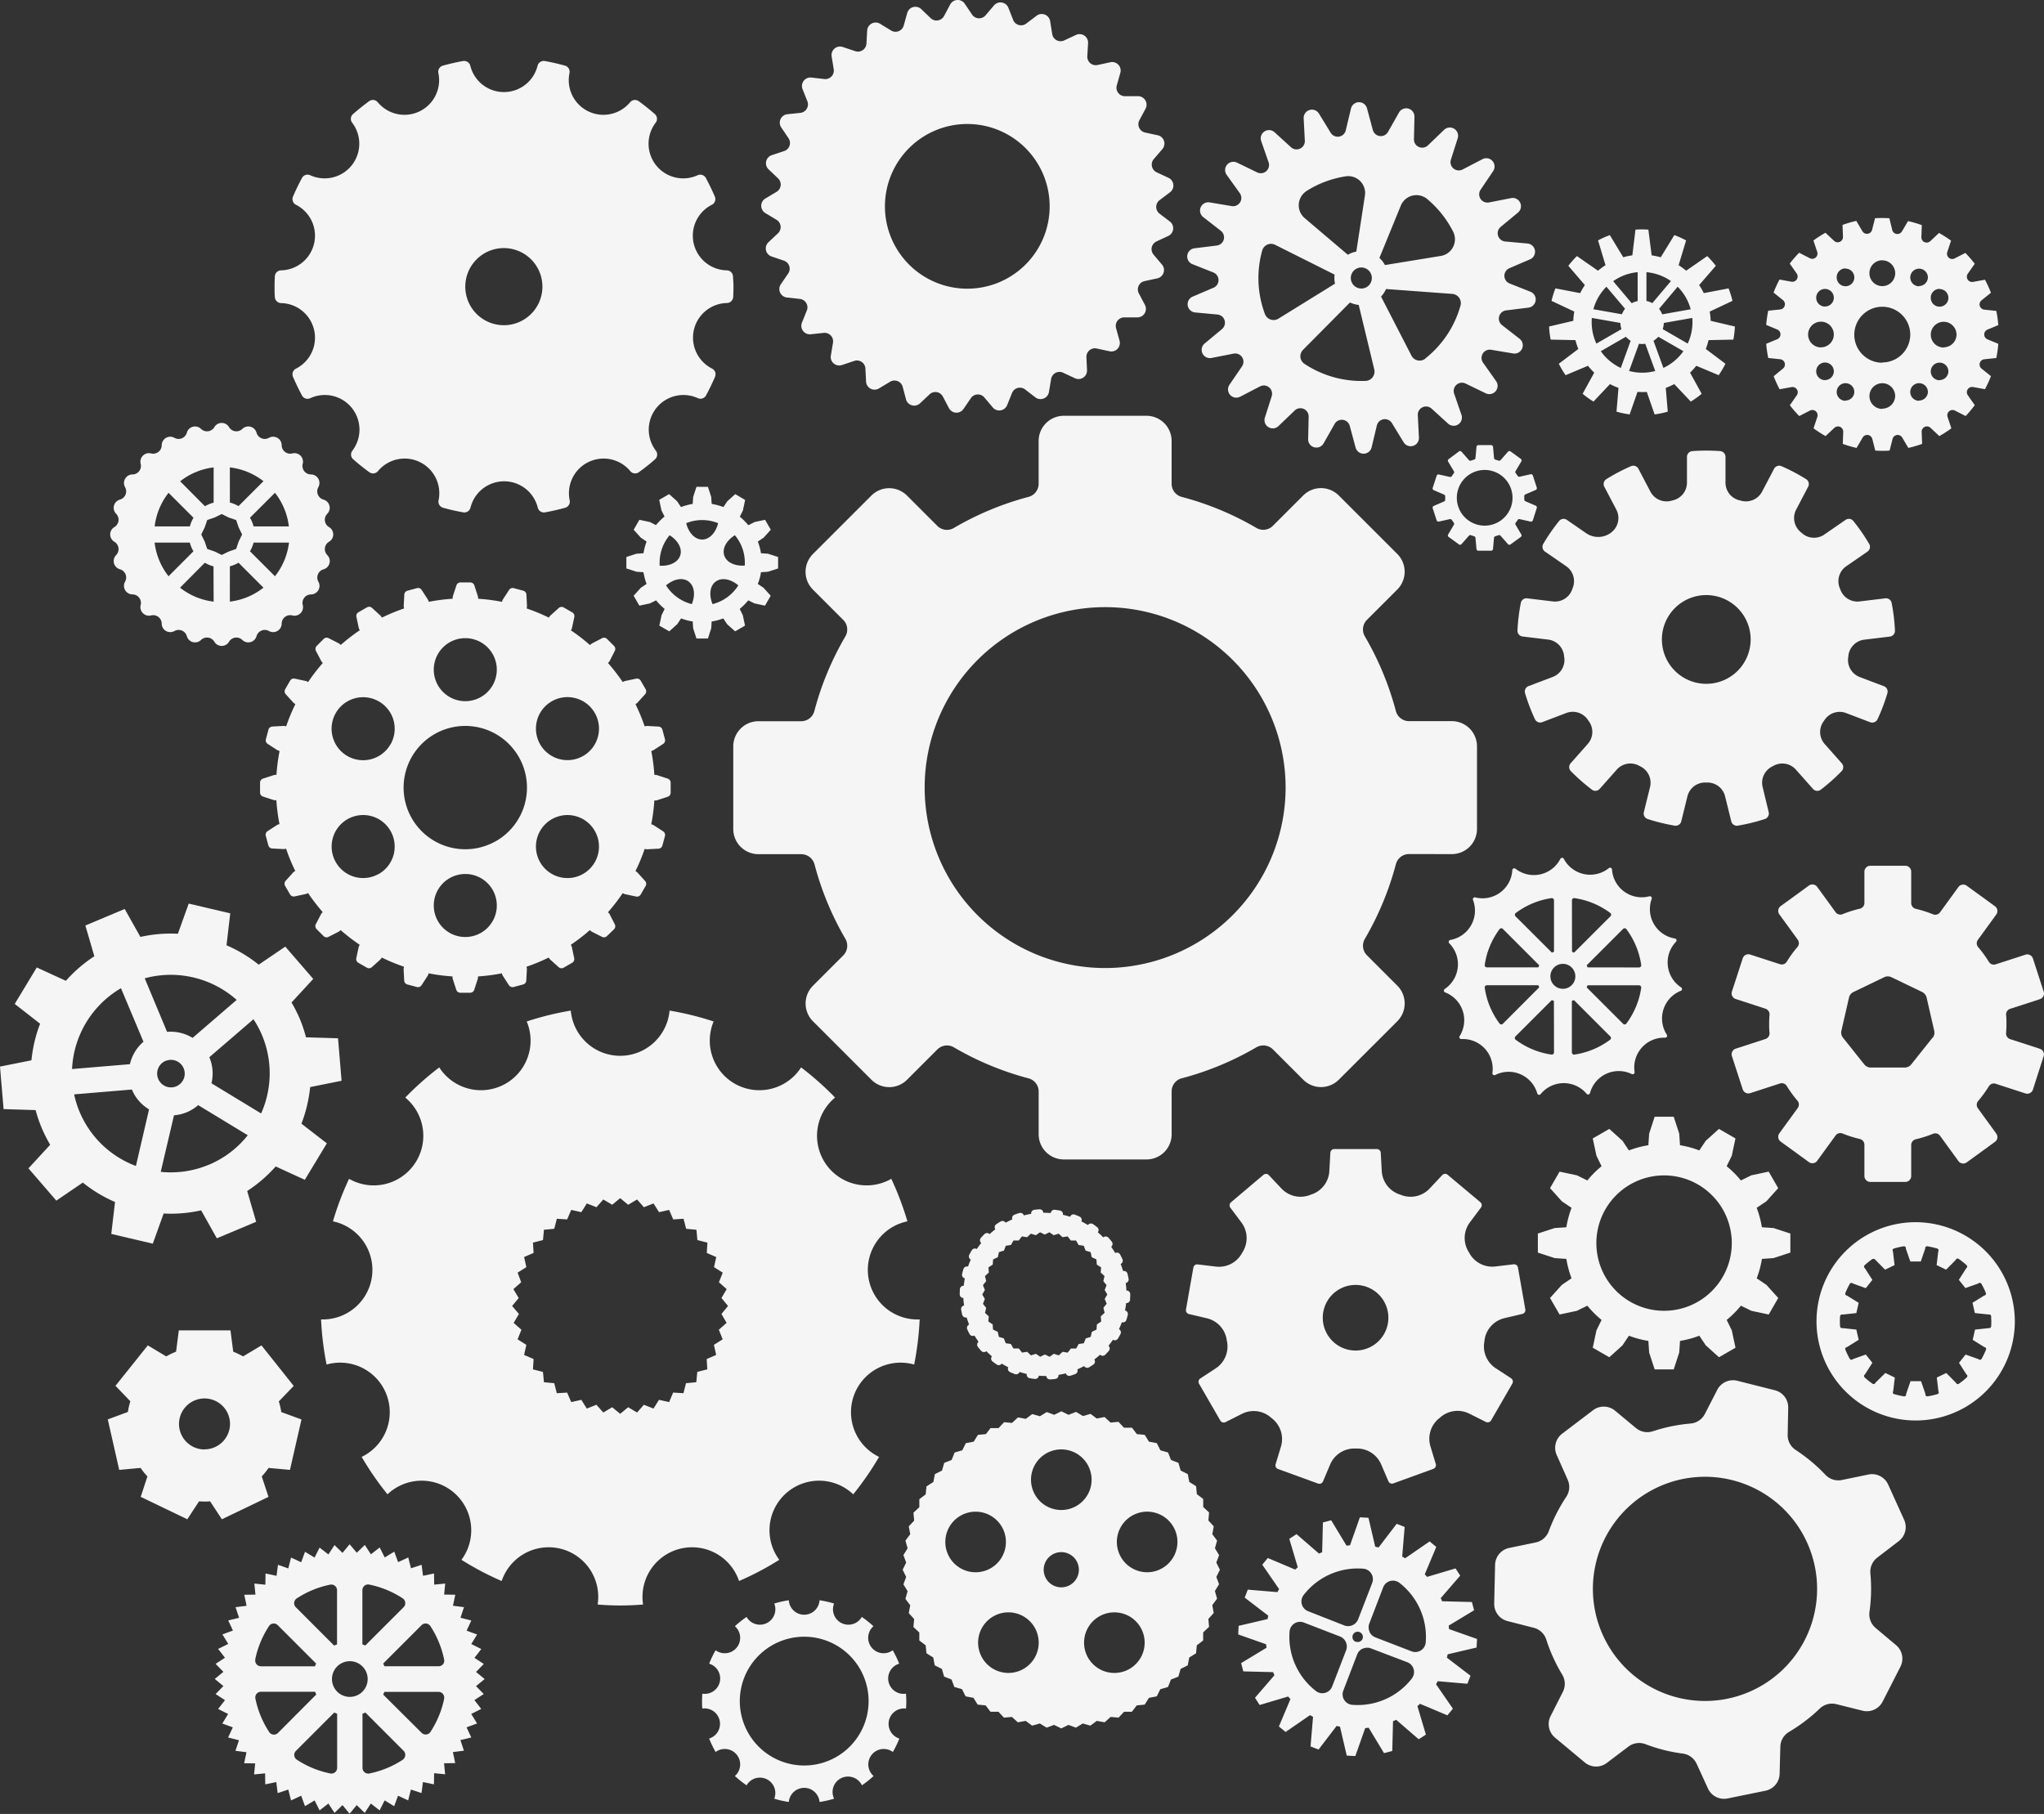 <svg id="Layer_1" data-name="Layer 1" xmlns="http://www.w3.org/2000/svg" viewBox="0 0 742.06 658.64">
    <rect x="0" y="0" width="742.06" height="658.64" fill="#333333" stroke="none"/>
    <defs>
        <style>.cls-1{fill:whitesmoke}</style>
        <style>.cls-2{fill:rgb(248, 88, 28);}</style>
        <style>.cls-3{fill:#FFD600;}</style>
    </defs>
    <title>All_Gears_cutfile</title>
    <path class="cls-1"
          d="M591.15,378.41a9.14,9.14,0,0,0,9.14-9.14v-30a9.14,9.14,0,0,0-9.14-9.14H575.61a4.93,4.93,0,0,1-4.77-3.67,109,109,0,0,0-11.26-27.11,4.93,4.93,0,0,1,.77-6l11-11a9.14,9.14,0,0,0,0-12.93l-21.23-21.22a9.13,9.13,0,0,0-12.92,0l-11,11a4.93,4.93,0,0,1-6,.77,108.39,108.39,0,0,0-27.1-11.26,4.92,4.92,0,0,1-3.67-4.77V228.4a9.14,9.14,0,0,0-9.14-9.14h-30a9.14,9.14,0,0,0-9.14,9.14v15.54a4.93,4.93,0,0,1-3.68,4.77A108.55,108.55,0,0,0,410.36,260a4.93,4.93,0,0,1-6-.77l-11-11a9.14,9.14,0,0,0-12.93,0l-21.22,21.22a9.14,9.14,0,0,0,0,12.93l11,11a4.93,4.93,0,0,1,.77,6,108.09,108.09,0,0,0-11.26,27.11,4.93,4.93,0,0,1-4.78,3.67H339.43a9.14,9.14,0,0,0-9.14,9.14v30a9.14,9.14,0,0,0,9.14,9.14H355a5,5,0,0,1,4.78,3.67A108.09,108.09,0,0,0,371,409.19a5,5,0,0,1-.77,6l-11,11a9.14,9.14,0,0,0,0,12.93l21.22,21.22a9.14,9.14,0,0,0,12.93,0l11-11a4.93,4.93,0,0,1,6-.77,108.18,108.18,0,0,0,27.1,11.26,4.93,4.93,0,0,1,3.68,4.77v15.54a9.14,9.14,0,0,0,9.14,9.14h30a9.14,9.14,0,0,0,9.14-9.14V464.58a4.92,4.92,0,0,1,3.67-4.77,108,108,0,0,0,27.1-11.26,5,5,0,0,1,6,.77l11,11a9.13,9.13,0,0,0,12.92,0l21.23-21.22a9.14,9.14,0,0,0,0-12.93l-11-11a4.92,4.92,0,0,1-.77-6,108.84,108.84,0,0,0,11.26-27.11,4.93,4.93,0,0,1,4.77-3.67ZM465.29,419.78a65.52,65.52,0,1,1,65.52-65.52A65.59,65.59,0,0,1,465.29,419.78Z"
          transform="translate(-64.08 -68.29)"/>
    <path class="cls-1"
          d="M622,252.74a.68.68,0,0,0-.38-.83l-3.75-1.62a.68.68,0,0,1-.41-.65c0-.2,0-.4,0-.6s0-.39,0-.59a.68.68,0,0,1,.41-.65l3.75-1.62a.68.68,0,0,0,.38-.83l-1.43-4.41a.69.69,0,0,0-.8-.45l-4,.89a.66.66,0,0,1-.71-.28c-.22-.33-.45-.65-.7-1a.66.66,0,0,1-.05-.77l2.08-3.51a.68.68,0,0,0-.18-.9l-3.75-2.73a.68.68,0,0,0-.91.11l-2.7,3.06a.67.67,0,0,1-.74.19c-.37-.14-.75-.26-1.14-.37a.7.7,0,0,1-.49-.59l-.37-4.06a.69.69,0,0,0-.68-.62h-4.63a.68.68,0,0,0-.68.62l-.38,4.06a.69.69,0,0,1-.49.59c-.39.11-.77.23-1.14.37a.67.67,0,0,1-.74-.19l-2.7-3.06a.68.68,0,0,0-.91-.11L590,235a.68.68,0,0,0-.18.9l2.09,3.51a.68.68,0,0,1-.06.77c-.24.31-.48.63-.7,1a.66.66,0,0,1-.71.28l-4-.89a.67.67,0,0,0-.79.45l-1.44,4.41a.69.69,0,0,0,.38.83l3.75,1.62a.68.68,0,0,1,.41.65c0,.2,0,.4,0,.59s0,.4,0,.6a.68.68,0,0,1-.41.65l-3.75,1.62a.69.69,0,0,0-.38.83l1.44,4.41a.67.67,0,0,0,.79.45l4-.9a.68.68,0,0,1,.71.29c.22.33.46.65.7,1a.66.66,0,0,1,.06.76l-2.09,3.52a.68.68,0,0,0,.18.9l3.75,2.72a.67.67,0,0,0,.91-.1l2.7-3.07a.67.67,0,0,1,.74-.18c.37.14.75.26,1.14.37a.67.67,0,0,1,.49.59l.38,4.06a.68.68,0,0,0,.68.62h4.63a.69.69,0,0,0,.68-.62l.37-4.06a.69.69,0,0,1,.49-.59c.39-.11.77-.23,1.14-.37a.66.66,0,0,1,.74.18l2.7,3.07a.67.67,0,0,0,.91.1l3.75-2.72a.68.68,0,0,0,.18-.9l-2.08-3.52a.65.65,0,0,1,.05-.76c.25-.31.48-.63.7-1a.68.68,0,0,1,.71-.29l4,.9a.69.69,0,0,0,.8-.45Zm-18.88,6.41A10.11,10.11,0,1,1,613.19,249,10.12,10.12,0,0,1,603.09,259.15Z"
          transform="translate(-64.08 -68.29)"/>
    <path class="cls-1"
          d="M693.37,191.6a33.82,33.82,0,0,0,.55-4.76l-8.79-2.06a24.84,24.84,0,0,0-.35-3.36l8.27-3.89a35,35,0,0,0-1.42-4.53l-9,1.72a24.89,24.89,0,0,0-1.69-2.92l6.06-7a33.79,33.79,0,0,0-3.12-3.53l-7.65,5.31a25.43,25.43,0,0,0-2.74-2l2.72-9a34.19,34.19,0,0,0-4.27-1.93L667,161.71a26.14,26.14,0,0,0-3.3-.7l-1.19-9.34q-1.15-.09-2.34-.09t-2.34.09L656.69,161a25.42,25.42,0,0,0-3.3.7l-4.88-8.05a34.19,34.19,0,0,0-4.27,1.93l2.71,9a25.31,25.31,0,0,0-2.73,2l-7.65-5.31a33.79,33.79,0,0,0-3.12,3.53l6,7a26.39,26.39,0,0,0-1.69,2.92l-9-1.72a35,35,0,0,0-1.41,4.53l8.26,3.89a24.84,24.84,0,0,0-.35,3.36l-8.79,2.06a32.41,32.41,0,0,0,.56,4.76l9,.19a23.61,23.61,0,0,0,1.05,3.21L630,200.37a33.31,33.31,0,0,0,2.46,4.15l8.13-3.42a25.61,25.61,0,0,0,2.26,2.51l-4.21,7.66a33.28,33.28,0,0,0,3.94,2.83l6-6.35a24.31,24.31,0,0,0,3.08,1.38l-.72,8.63a32.83,32.83,0,0,0,4.77,1l2.85-8.17c.55,0,1.12.06,1.68.06s1.13,0,1.69-.06l2.85,8.17a32.83,32.83,0,0,0,4.77-1l-.73-8.63a23.82,23.82,0,0,0,3.09-1.38l6,6.35a32.59,32.59,0,0,0,3.95-2.83l-4.21-7.66a25.51,25.51,0,0,0,2.25-2.51l8.14,3.42a34.51,34.51,0,0,0,2.45-4.15L683.36,195a25.09,25.09,0,0,0,1-3.21Zm-20.23-19.2a18.19,18.19,0,0,1,4.73,8.19l-10.34,1.83a8.1,8.1,0,0,0-1.14-2Zm-11.33-5.28a18.18,18.18,0,0,1,8.89,3.23l-6.75,8a7.83,7.83,0,0,0-2.14-.78Zm-3.19,0v10.49a8,8,0,0,0-2.15.78l-6.74-8A18.18,18.18,0,0,1,658.62,167.12Zm-11.33,5.28,6.75,8a7.79,7.79,0,0,0-1.14,2l-10.35-1.83A18.21,18.21,0,0,1,647.29,172.4Zm-5.36,12.92c0-.53,0-1.06.07-1.59l10.35,1.82a7.92,7.92,0,0,0,.39,2.25l-9.1,5.25A18.3,18.3,0,0,1,641.93,185.32Zm3.31,10.49,9.1-5.25a7.89,7.89,0,0,0,1.74,1.46l-3.59,9.87A18.31,18.31,0,0,1,645.24,195.81Zm15,7.8a18.05,18.05,0,0,1-4.73-.63l3.59-9.87a8.75,8.75,0,0,0,1.14.09,8.49,8.49,0,0,0,1.14-.09L665,203A18.07,18.07,0,0,1,660.21,203.61Zm7.73-1.72-3.6-9.87a8,8,0,0,0,1.75-1.46l9.1,5.25A18.38,18.38,0,0,1,667.94,201.89Zm8.84-8.84-9.09-5.25a8.29,8.29,0,0,0,.39-2.25l10.34-1.82c.05.53.07,1.06.07,1.59A18.15,18.15,0,0,1,676.78,193.05Z"
          transform="translate(-64.08 -68.29)"/>
    <path class="cls-1"
          d="M596.81,679.65l1.13-2.91-8.57-6.55c.1-.41.18-.82.27-1.23l10.5-2.46.17-3.11-10.17-3.59c0-.42-.08-.83-.14-1.25l9.24-5.58-.8-3-10.81-.27c-.16-.38-.32-.76-.5-1.14l7.07-8.17-1.7-2.62-10.34,3.08c-.27-.32-.55-.63-.83-.94l4.18-9.94-2.42-2-8.88,6.12-1.08-.63.9-10.74-2.9-1.13-6.56,8.57-1.23-.27-2.45-10.5-3.12-.17-3.58,10.17c-.42,0-.84.08-1.25.14l-5.59-9.24-3,.8-.27,10.81c-.38.16-.76.32-1.13.5l-8.18-7.07-2.62,1.7,3.08,10.34c-.32.27-.63.55-.94.83L524.34,634l-2,2.42,6.12,8.88c-.22.35-.43.72-.63,1.08l-10.75-.9-1.12,2.9,8.56,6.56c-.1.41-.18.82-.26,1.23l-10.5,2.45-.17,3.12,10.17,3.58c0,.42.08.84.13,1.25l-9.23,5.59.8,3,10.8.27c.16.38.33.76.5,1.13l-7.06,8.18,1.69,2.62,10.34-3.08c.27.32.55.63.84.94l-4.19,9.94,2.42,2,8.88-6.12c.36.22.72.43,1.09.63l-.91,10.75,2.91,1.12,6.55-8.56c.41.1.82.18,1.23.26l2.46,10.5,3.11.17,3.59-10.17c.42,0,.83-.08,1.25-.13l5.58,9.23,3-.8.27-10.8,1.14-.5,8.17,7.06,2.62-1.69-3.08-10.34c.32-.27.63-.55.94-.84l9.94,4.19,2-2.42-6.12-8.88.63-1.09Zm-30.58-35a3.78,3.78,0,0,1,2.52-2.3,3.85,3.85,0,0,1,3.36.65,24.83,24.83,0,0,1,9.57,21.63,3.8,3.8,0,0,1-5.17,3.24l-13.13-5.07a3.82,3.82,0,0,1-2.11-2l0-.1a3.88,3.88,0,0,1-.07-2.92Zm-18.52,36a3.81,3.81,0,0,1-5.88,1.65,24.87,24.87,0,0,1-9.58-21.63,3.82,3.82,0,0,1,5.18-3.25l13.12,5.07a3.8,3.8,0,0,1,2.11,2l.05.1a3.81,3.81,0,0,1,.07,2.91Zm9.43-24.4a3.83,3.83,0,0,1-2,2.11l-.1.05a3.86,3.86,0,0,1-2.91.07L539,653.32a3.81,3.81,0,0,1-1.65-5.88A24.83,24.83,0,0,1,559,637.87a3.81,3.81,0,0,1,3.25,5.17Zm-.86,8.18a1.9,1.9,0,1,1,2.46-1.08A1.89,1.89,0,0,1,556.28,664.35Zm20.32,13.37A24.87,24.87,0,0,1,555,687.3a3.81,3.81,0,0,1-3.24-5.18L556.8,669a3.78,3.78,0,0,1,2-2.11l.1,0a3.84,3.84,0,0,1,2.92-.07L575,671.84a3.81,3.81,0,0,1,1.65,5.88Z"
          transform="translate(-64.08 -68.29)"/>
    <path class="cls-1"
          d="M603.07,554.59a9.5,9.5,0,0,1,7.2-7.69l6.49-1.53a1.43,1.43,0,0,0,1.08-1.64l-2.68-15.21a1.43,1.43,0,0,0-1.58-1.17l-6.62.79a9.49,9.49,0,0,1-9.38-4.75l-.44-.76a9.49,9.49,0,0,1,.57-10.51l4-5.34a1.43,1.43,0,0,0-.22-2l-11.83-9.92a1.43,1.43,0,0,0-2,.12l-4.55,4.85a9.5,9.5,0,0,1-10.25,2.39c-.28-.11-.55-.21-.83-.3a9.49,9.49,0,0,1-6.31-8.42l-.37-6.65a1.44,1.44,0,0,0-1.44-1.35H548.49a1.43,1.43,0,0,0-1.43,1.35l-.37,6.65a9.49,9.49,0,0,1-6.31,8.42c-.28.09-.56.19-.83.3a9.5,9.5,0,0,1-10.25-2.39L524.75,495a1.43,1.43,0,0,0-2-.12L511,504.82a1.45,1.45,0,0,0-.23,2l4,5.34a9.49,9.49,0,0,1,.57,10.51l-.44.76a9.49,9.49,0,0,1-9.38,4.75l-6.62-.79a1.42,1.42,0,0,0-1.58,1.17l-2.68,15.21a1.42,1.42,0,0,0,1.08,1.64l6.49,1.53a9.5,9.5,0,0,1,7.2,7.69c0,.28.09.57.15.86a9.49,9.49,0,0,1-4.14,9.66l-5.58,3.65a1.44,1.44,0,0,0-.45,1.92l7.72,13.37a1.43,1.43,0,0,0,1.89.56l5.95-3a9.49,9.49,0,0,1,10.44,1.25l.67.56a9.5,9.5,0,0,1,3.06,10.07l-1.93,6.39a1.43,1.43,0,0,0,.88,1.76l14.51,5.28a1.43,1.43,0,0,0,1.81-.78L547,600a9.52,9.52,0,0,1,8.82-5.76h.87a9.49,9.49,0,0,1,8.81,5.76l2.63,6.12a1.42,1.42,0,0,0,1.8.78l14.52-5.28a1.43,1.43,0,0,0,.88-1.76l-1.93-6.39a9.5,9.5,0,0,1,3-10.07c.23-.18.45-.37.67-.56a9.5,9.5,0,0,1,10.45-1.25l6,3a1.43,1.43,0,0,0,1.89-.56l7.72-13.37a1.44,1.44,0,0,0-.46-1.92l-5.57-3.65a9.49,9.49,0,0,1-4.14-9.66Zm-46.86,4.07a11.91,11.91,0,1,1,11.91-11.9A11.9,11.9,0,0,1,556.21,558.66Z"
          transform="translate(-64.08 -68.29)"/>
    <path class="cls-1"
          d="M750.83,287.22a2.09,2.09,0,0,0-2.31-1.68l-9.29,1.12a6.59,6.59,0,0,1-7-4.24l-.28-.72a6.59,6.59,0,0,1,2.41-7.82l7.7-5.31a2.1,2.1,0,0,0,.61-2.79,68.15,68.15,0,0,0-5.74-8.31,2.09,2.09,0,0,0-2.83-.41l-7.7,5.31a6.58,6.58,0,0,1-8.15-.51c-.19-.17-.38-.34-.58-.5a6.61,6.61,0,0,1-1.5-8.05l4.35-8.29a2.11,2.11,0,0,0-.74-2.76,69.76,69.76,0,0,0-8.94-4.7,2.11,2.11,0,0,0-2.7.95l-4.35,8.29a6.62,6.62,0,0,1-7.46,3.34l-.74-.19a6.59,6.59,0,0,1-5.08-6.42v-9.35a2.1,2.1,0,0,0-1.94-2.1c-1.67-.12-3.35-.18-5.05-.18s-3.38.06-5,.18a2.11,2.11,0,0,0-2,2.1v9.35a6.59,6.59,0,0,1-5.07,6.42l-.75.19a6.6,6.6,0,0,1-7.45-3.34l-4.35-8.29a2.1,2.1,0,0,0-2.7-.95,69.1,69.1,0,0,0-8.94,4.7,2.11,2.11,0,0,0-.75,2.76l4.36,8.29a6.6,6.6,0,0,1-1.51,8.05h0a7.7,7.7,0,0,1-9.43.53l-7-4.83a2.09,2.09,0,0,0-2.83.41,69.25,69.25,0,0,0-5.75,8.3,2.11,2.11,0,0,0,.62,2.8l7.7,5.31a6.59,6.59,0,0,1,2.4,7.82l-.27.72a6.59,6.59,0,0,1-7,4.24l-9.29-1.12a2.09,2.09,0,0,0-2.31,1.68,68.72,68.72,0,0,0-1.21,10,2.11,2.11,0,0,0,1.85,2.18l9.29,1.12a6.6,6.6,0,0,1,5.76,5.81c0,.25.06.5.1.76a6.6,6.6,0,0,1-4.21,7l-8.77,3.32a2.1,2.1,0,0,0-1.27,2.56,67.9,67.9,0,0,0,3.59,9.45,2.09,2.09,0,0,0,2.64,1.08l8.76-3.33a6.6,6.6,0,0,1,7.79,2.45l.44.63a6.59,6.59,0,0,1-.46,8.17l-6.2,7a2.1,2.1,0,0,0,.06,2.86A69.75,69.75,0,0,0,642,355a2.08,2.08,0,0,0,2.84-.28l6.21-7a6.61,6.61,0,0,1,8-1.45l.68.36a6.59,6.59,0,0,1,3.38,7.45l-2.24,9.09a2.1,2.1,0,0,0,1.38,2.5,69.69,69.69,0,0,0,9.82,2.41,2.09,2.09,0,0,0,2.38-1.57l2.24-9.09a6.61,6.61,0,0,1,6.46-5h.76a6.59,6.59,0,0,1,6.45,5l2.24,9.09a2.12,2.12,0,0,0,2.39,1.57,69.22,69.22,0,0,0,9.81-2.41,2.1,2.1,0,0,0,1.39-2.5L704,354.09a6.6,6.6,0,0,1,3.38-7.45l.68-.36a6.59,6.59,0,0,1,8,1.45l6.2,7a2.1,2.1,0,0,0,2.85.28,69.65,69.65,0,0,0,7.55-6.7,2.1,2.1,0,0,0,.07-2.86l-6.2-7a6.59,6.59,0,0,1-.46-8.17l.44-.63a6.59,6.59,0,0,1,7.79-2.45l8.75,3.33a2.11,2.11,0,0,0,2.65-1.08,67,67,0,0,0,3.58-9.44,2.08,2.08,0,0,0-1.26-2.56l-8.77-3.33a6.6,6.6,0,0,1-4.21-7l.09-.76a6.61,6.61,0,0,1,5.77-5.81l9.29-1.12a2.11,2.11,0,0,0,1.84-2.18A68.72,68.72,0,0,0,750.83,287.22Zm-67.29,29.36a16.11,16.11,0,1,1,16.1-16.11A16.11,16.11,0,0,1,683.54,316.58Z"
          transform="translate(-64.08 -68.29)"/>
    <path class="cls-1"
          d="M674.27,428.08a.72.72,0,0,0,.13-1.27,10.81,10.81,0,0,1-1.86-16.56.71.71,0,0,0-.4-1.2,10.81,10.81,0,0,1-8.42-14.39.71.71,0,0,0-.85-.93A10.81,10.81,0,0,1,649.31,384a.7.7,0,0,0-1.16-.49,10.82,10.82,0,0,1-16.33-3.36.71.71,0,0,0-1.27,0,10.81,10.81,0,0,1-16.28,3.57.72.72,0,0,0-1.16.52,10.81,10.81,0,0,1-13.43,9.89.7.7,0,0,0-.83.94,10.83,10.83,0,0,1-8.23,14.51.71.71,0,0,0-.39,1.21,10.8,10.8,0,0,1-1.63,16.58.71.71,0,0,0,.14,1.26A10.82,10.82,0,0,1,594,444.48a.71.71,0,0,0,.64,1.09,10.81,10.81,0,0,1,11.25,12.32.7.7,0,0,0,1,.73,10.81,10.81,0,0,1,15.28,6.67.71.71,0,0,0,1.24.26,10.82,10.82,0,0,1,16.67-.12.71.71,0,0,0,1.24-.27,10.81,10.81,0,0,1,15.19-6.87.72.72,0,0,0,1-.75,10.81,10.81,0,0,1,11.08-12.47.71.71,0,0,0,.62-1.09,10.81,10.81,0,0,1,5-15.9Zm-39.51-32.9a.8.8,0,0,1,.27-.6.83.83,0,0,1,.64-.19,28.58,28.58,0,0,1,13,5.38.79.79,0,0,1,.09,1.2l-13.22,13.22c-.24-.12-.5-.22-.75-.32Zm-7.42-.79a.8.8,0,0,1,.63.19.78.78,0,0,1,.28.6v18.69c-.26.1-.51.2-.76.32L614.28,401a.79.79,0,0,1-.23-.62.77.77,0,0,1,.32-.58A28.53,28.53,0,0,1,627.34,394.39Zm-18.86,11.27a.78.78,0,0,1,.58-.32.79.79,0,0,1,.62.23l13.21,13.22c-.11.24-.22.5-.31.75H603.89a.8.8,0,0,1-.6-.27.79.79,0,0,1-.19-.64A28.58,28.58,0,0,1,608.48,405.66Zm1.2,34.36a.79.79,0,0,1-.62.23.78.78,0,0,1-.58-.32,28.53,28.53,0,0,1-5.38-13,.79.79,0,0,1,.19-.64.8.8,0,0,1,.6-.27h18.69c.09.26.2.51.31.76Zm18.57,10.39a.78.78,0,0,1-.28.6.76.76,0,0,1-.63.19,28.53,28.53,0,0,1-13-5.38.78.78,0,0,1-.32-.58.79.79,0,0,1,.23-.62l13.21-13.21.76.31Zm3.25-23.09A4.53,4.53,0,1,1,636,422.8,4.52,4.52,0,0,1,631.5,427.32Zm4.17,23.88A.83.83,0,0,1,635,451a.8.8,0,0,1-.27-.6V431.72c.25-.1.51-.2.75-.31l13.22,13.21a.79.79,0,0,1,.23.62.78.78,0,0,1-.32.58A28.58,28.58,0,0,1,635.67,451.2Zm18.86-11.27a.79.79,0,0,1-1.2.09l-13.22-13.21c.12-.25.22-.5.32-.76h18.69a.8.8,0,0,1,.6.27.83.83,0,0,1,.19.64A28.53,28.53,0,0,1,654.53,439.93Zm-14.1-20.39c-.1-.25-.2-.51-.32-.75l13.22-13.22a.79.79,0,0,1,1.2.09,28.58,28.58,0,0,1,5.38,13,.83.83,0,0,1-.19.64.8.8,0,0,1-.6.27Z"
          transform="translate(-64.08 -68.29)"/>
    <path class="cls-1"
          d="M166.2,581a29.52,29.52,0,0,0-.89-3.88l5.4-5.61L159,556.79l-6.67,4a28.74,28.74,0,0,0-3.58-1.72l-1-7.73H129l-1,7.73a28.74,28.74,0,0,0-3.58,1.72l-6.68-4L106,571.47l5.4,5.61a26.63,26.63,0,0,0-.89,3.88l-7.3,2.71L107.36,602l7.76-.72a27.38,27.38,0,0,0,2.48,3.1l-2.44,7.41,16.92,8.14,4.27-6.52c.66.05,1.32.08,2,.08s1.33,0,2-.08l4.28,6.52,16.92-8.14-2.44-7.41a28.54,28.54,0,0,0,2.48-3.1l7.76.72,4.18-18.31Zm-27.86,13.58a9.26,9.26,0,1,1,9.25-9.26A9.27,9.27,0,0,1,138.34,594.54Z"
          transform="translate(-64.08 -68.29)"/>
    <path class="cls-1"
          d="M752.55,665.73,745,659.39a6.5,6.5,0,0,1-2.21-5.9,60,60,0,0,0,.32-13.89,6.46,6.46,0,0,1,2.48-5.74l7.83-6a6.42,6.42,0,0,0,1.94-7.75l-5.8-12.8a6.43,6.43,0,0,0-7.12-3.64l-9.69,2a6.44,6.44,0,0,1-6-1.92,60,60,0,0,0-10.67-8.93,6.42,6.42,0,0,1-3-5.49l.2-9.9a6.41,6.41,0,0,0-4.85-6.35l-13.62-3.44a6.43,6.43,0,0,0-7.29,3.29l-4.52,8.8a6.43,6.43,0,0,1-5.21,3.44,60,60,0,0,0-13.62,2.79,6.44,6.44,0,0,1-6.15-1.14l-7.6-6.31a6.42,6.42,0,0,0-8-.17l-11.19,8.5a6.43,6.43,0,0,0-2,7.75l4,9a6.43,6.43,0,0,1-.55,6.22,60.06,60.06,0,0,0-6.3,12.38,6.5,6.5,0,0,1-4.75,4.15l-9.66,2a6.42,6.42,0,0,0-5.11,6.14l-.32,14.05a6.41,6.41,0,0,0,4.82,6.36l9.56,2.45a6.44,6.44,0,0,1,4.53,4.29,60.32,60.32,0,0,0,5.77,12.69,6.45,6.45,0,0,1,.26,6.24l-4.47,8.83a6.41,6.41,0,0,0,1.61,7.82l10.79,9a6.42,6.42,0,0,0,8,.2l7.83-5.92a6.43,6.43,0,0,1,6.17-.92,61.16,61.16,0,0,0,6.72,2.13,59.75,59.75,0,0,0,6.92,1.31,6.46,6.46,0,0,1,5,3.74l4.09,8.93a6.41,6.41,0,0,0,7.12,3.62l13.77-2.81a6.41,6.41,0,0,0,5.13-6.13l.26-9.88a6.44,6.44,0,0,1,3.19-5.37,61,61,0,0,0,11.1-8.43,6.43,6.43,0,0,1,6-1.63l9.58,2.39a6.42,6.42,0,0,0,7.27-3.32l6.39-12.52A6.43,6.43,0,0,0,752.55,665.73ZM673.1,684.66a40.7,40.7,0,1,1,49.43-29.5A40.69,40.69,0,0,1,673.1,684.66Z"
          transform="translate(-64.08 -68.29)"/>
    <path class="cls-1"
          d="M804.65,449.1l-10.8-3.51a2.13,2.13,0,0,1-1.47-2.2c.08-1.09.13-2.19.13-3.3s0-2.21-.13-3.3a2.13,2.13,0,0,1,1.47-2.2l10.8-3.51a2.15,2.15,0,0,0,1.38-2.71l-3.91-12.06a2.16,2.16,0,0,0-2.72-1.38l-10.79,3.5a2.12,2.12,0,0,1-2.48-.9,43.94,43.94,0,0,0-3.9-5.36,2.13,2.13,0,0,1-.09-2.64l6.67-9.19a2.14,2.14,0,0,0-.47-3l-10.27-7.46a2.16,2.16,0,0,0-3,.48l-6.67,9.18a2.13,2.13,0,0,1-2.54.73,42.28,42.28,0,0,0-6.31-2,2.14,2.14,0,0,1-1.62-2.09V384.79a2.15,2.15,0,0,0-2.15-2.15H743.1a2.16,2.16,0,0,0-2.16,2.15v11.34a2.13,2.13,0,0,1-1.62,2.09,42.28,42.28,0,0,0-6.31,2,2.13,2.13,0,0,1-2.54-.73l-6.67-9.18a2.16,2.16,0,0,0-3-.48l-10.26,7.46a2.15,2.15,0,0,0-.48,3l6.68,9.19a2.16,2.16,0,0,1-.09,2.64,41.92,41.92,0,0,0-3.9,5.36,2.13,2.13,0,0,1-2.48.9l-10.8-3.5a2.14,2.14,0,0,0-2.71,1.38l-3.92,12.06a2.15,2.15,0,0,0,1.38,2.71l10.8,3.51a2.15,2.15,0,0,1,1.48,2.2c-.09,1.09-.14,2.19-.14,3.3s0,2.21.14,3.3a2.15,2.15,0,0,1-1.48,2.2l-10.8,3.51a2.15,2.15,0,0,0-1.38,2.71l3.92,12.06a2.16,2.16,0,0,0,2.71,1.39l10.8-3.51a2.13,2.13,0,0,1,2.48.9,41.92,41.92,0,0,0,3.9,5.36,2.16,2.16,0,0,1,.09,2.64l-6.68,9.19a2.15,2.15,0,0,0,.48,3l10.26,7.46a2.16,2.16,0,0,0,3-.48l6.67-9.18a2.13,2.13,0,0,1,2.54-.73,42.28,42.28,0,0,0,6.31,2,2.14,2.14,0,0,1,1.62,2.09v11.34a2.16,2.16,0,0,0,2.16,2.15h12.68a2.15,2.15,0,0,0,2.15-2.15V484.05a2.15,2.15,0,0,1,1.62-2.09,42.28,42.28,0,0,0,6.31-2,2.13,2.13,0,0,1,2.54.73l6.67,9.18a2.16,2.16,0,0,0,3,.48l10.27-7.46a2.14,2.14,0,0,0,.47-3l-6.67-9.19a2.13,2.13,0,0,1,.09-2.64,43.94,43.94,0,0,0,3.9-5.36,2.12,2.12,0,0,1,2.48-.9l10.79,3.51a2.17,2.17,0,0,0,2.72-1.39L806,451.81A2.15,2.15,0,0,0,804.65,449.1Zm-39-4-7.7,9.66a3.06,3.06,0,0,1-2.38,1.15H743.26a3.06,3.06,0,0,1-2.38-1.15l-7.7-9.66a3,3,0,0,1-.59-2.57l2.75-12a3,3,0,0,1,1.65-2.06l11.13-5.36a3,3,0,0,1,2.63,0l11.14,5.36a3.05,3.05,0,0,1,1.64,2.06l2.75,12A3,3,0,0,1,765.69,445.15Z"
          transform="translate(-64.08 -68.29)"/>
    <path class="cls-1"
          d="M173,438.41a52.25,52.25,0,0,0-3.08-6.12l7.88-8.56L167.65,412,158,418.56a50.68,50.68,0,0,0-11.69-7.05l1.36-11.59-15.08-3.54-3.93,10.95a50.26,50.26,0,0,0-13.61,1.15l-5.7-10.15-14.28,6,3.26,11.17A50.54,50.54,0,0,0,88,424.42l-10.57-4.85-8,13.24L78.64,440a50.63,50.63,0,0,0-3.14,13.28l-11.42,2.28L65.38,471l11.63.36a51.06,51.06,0,0,0,2.21,6.48,52.1,52.1,0,0,0,3.08,6.11l-7.89,8.56,10.12,11.72,9.62-6.55a50.68,50.68,0,0,0,11.69,7.05l-1.36,11.59,15.07,3.54,3.94-10.95a50.26,50.26,0,0,0,13.61-1.15l5.7,10.15,14.28-6-3.26-11.17a50.76,50.76,0,0,0,10.35-8.92l10.57,4.85,8-13.24-9.22-7.14A51.53,51.53,0,0,0,176.68,463l11.41-2.29-1.29-15.43-11.63-.35A52.12,52.12,0,0,0,173,438.41Zm-56.38-14.9A36,36,0,0,1,150,431.35l-16,13.79a15.21,15.21,0,0,0-9.27-2.19Zm7.58,30a5,5,0,1,1-2.67,6.53A5,5,0,0,1,124.16,453.5ZM108,427.1l8.17,19.44a15.26,15.26,0,0,0-4.93,8.15l-21,1.76A35.94,35.94,0,0,1,108,427.1Zm5.42,64.55a35.72,35.72,0,0,1-22.43-26l21-1.76a.64.64,0,0,1,0,.07,15.07,15.07,0,0,0,6.2,7.13Zm26.53-.48a35.59,35.59,0,0,1-17.52,2.61l4.82-20.53a15.52,15.52,0,0,0,4.69-1.13,15.28,15.28,0,0,0,4.09-2.56l18,10.93A35.59,35.59,0,0,1,140,491.17Zm18.9-18.61-18-10.93a15.12,15.12,0,0,0-.75-9.42l0-.07,16-13.77a35.31,35.31,0,0,1,3.12,5.83A35.76,35.76,0,0,1,158.89,472.56Z"
          transform="translate(-64.08 -68.29)"/>
    <path class="cls-1"
          d="M488.83,148.75l-3.77-2.87a3.09,3.09,0,0,1,0-4.92l3.78-2.85a3.08,3.08,0,0,0-.56-5.26l-4.29-2A3.09,3.09,0,0,1,483,126l3.08-3.59a3.08,3.08,0,0,0-1.67-5l-4.62-1a3.09,3.09,0,0,1-2.06-4.47l2.24-4.18a3.09,3.09,0,0,0-2.72-4.54h-4.73a3.08,3.08,0,0,1-3-3.92l1.29-4.56a3.08,3.08,0,0,0-3.63-3.85l-4.62,1a3.08,3.08,0,0,1-3.74-3.19l.27-4.73a3.08,3.08,0,0,0-4.37-3l-4.3,2a3.08,3.08,0,0,1-4.34-2.32L445.33,76a3.09,3.09,0,0,0-4.92-2l-3.77,2.85a3.09,3.09,0,0,1-4.74-1.32l-1.73-4.41a3.09,3.09,0,0,0-5.22-.87l-3.07,3.6a3.08,3.08,0,0,1-4.91-.28l-2.64-3.93a3.09,3.09,0,0,0-5.29.28l-2.22,4.17a3.09,3.09,0,0,1-4.86.79l-3.42-3.27a3.08,3.08,0,0,0-5.1,1.4l-1.27,4.56a3.08,3.08,0,0,1-4.58,1.8l-4-2.45a3.09,3.09,0,0,0-4.69,2.46l-.26,4.73a3.09,3.09,0,0,1-4.08,2.75L370,85.34a3.08,3.08,0,0,0-4,3.41l.76,4.67a3.1,3.1,0,0,1-3.4,3.57l-4.7-.54a3.09,3.09,0,0,0-3.22,4.21l1.75,4.4a3.09,3.09,0,0,1-2.55,4.21l-4.71.49a3.09,3.09,0,0,0-2.23,4.8l2.65,3.92a3.09,3.09,0,0,1-1.59,4.66l-4.49,1.49a3.08,3.08,0,0,0-1.15,5.16l3.43,3.26a3.09,3.09,0,0,1-.54,4.89l-4.07,2.43a3.08,3.08,0,0,0,0,5.29L346,148.1a3.1,3.1,0,0,1,.52,4.9l-3.45,3.24a3.08,3.08,0,0,0,1.12,5.17l4.48,1.52a3.08,3.08,0,0,1,1.56,4.66l-2.67,3.91a3.08,3.08,0,0,0,2.21,4.81l4.7.52a3.08,3.08,0,0,1,2.52,4.22l-1.77,4.39a3.09,3.09,0,0,0,3.2,4.22l4.7-.5a3.08,3.08,0,0,1,3.37,3.58l-.78,4.67a3.08,3.08,0,0,0,4,3.43l4.49-1.5a3.08,3.08,0,0,1,4.06,2.77l.24,4.73a3.08,3.08,0,0,0,4.67,2.49l4.06-2.43a3.08,3.08,0,0,1,4.56,1.83L393,213.3a3.09,3.09,0,0,0,5.1,1.43l3.44-3.25a3.08,3.08,0,0,1,4.85.81l2.2,4.19a3.08,3.08,0,0,0,5.28.3l2.67-3.91a3.08,3.08,0,0,1,4.91-.26l3.05,3.62a3.08,3.08,0,0,0,5.22-.84l1.76-4.39a3.09,3.09,0,0,1,4.75-1.31l3.75,2.89a3.09,3.09,0,0,0,4.92-2l.78-4.67a3.08,3.08,0,0,1,4.35-2.29l4.29,2a3.08,3.08,0,0,0,4.39-2.95L458.5,198a3.08,3.08,0,0,1,3.75-3.17l4.62,1a3.08,3.08,0,0,0,3.65-3.83l-1.26-4.56a3.09,3.09,0,0,1,3-3.91l4.73,0a3.09,3.09,0,0,0,2.75-4.53l-2.21-4.18a3.08,3.08,0,0,1,2.07-4.46l4.63-1a3.08,3.08,0,0,0,1.7-5l-3.05-3.61a3.08,3.08,0,0,1,1.07-4.8l4.3-2A3.09,3.09,0,0,0,488.83,148.75Zm-73.59,24.36a29.9,29.9,0,1,1,29.91-29.9A29.9,29.9,0,0,1,415.24,173.11Z"
          transform="translate(-64.08 -68.29)"/>
    <path class="cls-1"
          d="M707.94,525.1l6.12-2v-6.92l-6.12-2-4.22-.28a35.66,35.66,0,0,0-1.89-7.06l3.51-2.35,4.31-4.79-3.46-6-6.3,1.34-3.79,1.86a36.54,36.54,0,0,0-5.17-5.16l1.86-3.8,1.34-6.29-6-3.46-4.78,4.31L681,486a35.39,35.39,0,0,0-7-1.89l-.29-4.21-2-6.13h-6.92l-2,6.13-.28,4.21a35.66,35.66,0,0,0-7.06,1.89l-2.35-3.51-4.78-4.3-6,3.46,1.34,6.29,1.86,3.8a36,36,0,0,0-5.16,5.16l-3.8-1.86-6.29-1.34-3.46,6,4.31,4.79,3.5,2.35a36.36,36.36,0,0,0-1.89,7.06l-4.21.28-6.13,2v6.92l6.13,2,4.21.29a36.07,36.07,0,0,0,1.89,7.05l-3.5,2.36-4.31,4.78,3.46,6,6.29-1.34,3.8-1.86a36.54,36.54,0,0,0,5.16,5.17l-1.86,3.79-1.34,6.3,6,3.46,4.78-4.31,2.35-3.51a35.66,35.66,0,0,0,7.06,1.89l.28,4.22,2,6.12h6.92l2-6.12.29-4.22a35.39,35.39,0,0,0,7-1.89l2.36,3.51,4.78,4.31,6-3.46-1.34-6.3-1.86-3.79a37.15,37.15,0,0,0,5.17-5.17l3.79,1.86,6.3,1.34,3.46-6-4.31-4.78-3.51-2.36a35.39,35.39,0,0,0,1.89-7.05Zm-39.73,19.13a24.58,24.58,0,1,1,24.58-24.58A24.58,24.58,0,0,1,668.21,544.23Z"
          transform="translate(-64.08 -68.29)"/>
    <path class="cls-1"
          d="M505.66,640.86l1.29-2.6-1.29-2.61,1-2.71-1.51-2.47.79-2.79-1.74-2.33.52-2.85-1.94-2.15.25-2.89-2.13-2,0-2.9-2.31-1.75-.28-2.89-2.46-1.54-.55-2.85-2.59-1.3-.81-2.79-2.7-1.05-1.06-2.71-2.78-.8-1.31-2.59-2.85-.55-1.53-2.46L476.8,589l-1.75-2.31h-2.91l-2-2.14-2.89.26-2.15-2-2.86.53L460,581.66l-2.79.79-2.48-1.52L452,582l-2.6-1.28-2.6,1.28-2.71-1-2.48,1.52-2.79-.79-2.33,1.74-2.85-.53-2.15,2-2.89-.26-2,2.14h-2.91L422,589l-2.89.28-1.53,2.47-2.85.54-1.31,2.6-2.78.8-1.06,2.7-2.7,1.06-.81,2.79-2.59,1.3-.55,2.85L400.43,608l-.28,2.88-2.31,1.76,0,2.9-2.14,2,.26,2.89L394,622.5l.53,2.85-1.74,2.33.79,2.79-1.52,2.47,1,2.71-1.28,2.61,1.28,2.6-1,2.71,1.52,2.47-.79,2.8,1.74,2.32L394,654l1.95,2.15-.26,2.89,2.14,2v2.9l2.31,1.76.29,2.88,2.46,1.54.54,2.85,2.6,1.3.8,2.79,2.71,1.06,1,2.7,2.79.8,1.3,2.6,2.85.54,1.54,2.47,2.89.28,1.75,2.31h2.9l2,2.14,2.89-.26,2.15,1.95,2.85-.52,2.33,1.73,2.79-.78,2.48,1.51,2.7-1,2.61,1.28,2.6-1.28,2.71,1,2.48-1.51,2.79.78,2.32-1.73,2.86.52,2.15-1.95,2.89.26,2-2.14H475l1.76-2.31,2.89-.28,1.53-2.46,2.85-.55,1.3-2.59,2.79-.81,1.06-2.7,2.7-1.06.81-2.79,2.59-1.3.55-2.85,2.46-1.53.28-2.89,2.31-1.76V661l2.14-2-.25-2.89,1.94-2.15-.52-2.86,1.74-2.32-.79-2.8,1.51-2.47Zm-90.8-2.23a11,11,0,1,1,13.88-7.08A11,11,0,0,1,414.86,638.63Zm24.2,32.58a11,11,0,1,1-2.44-15.4A11,11,0,0,1,439.06,671.21Zm10.32-26.57a6.39,6.39,0,1,1,6.38-6.38A6.39,6.39,0,0,1,449.38,644.64Zm0-28.08a11,11,0,1,1,11-11A11,11,0,0,1,449.38,616.56Zm25.71,57.08a11,11,0,1,1,2.44-15.39A11,11,0,0,1,475.09,673.64Zm8.81-35A11,11,0,1,1,491,624.74,11,11,0,0,1,483.9,638.63Z"
          transform="translate(-64.08 -68.29)"/>
    <path class="cls-1"
          d="M473,536.87h0c0-.91-.13-1.81-.25-2.7h0a1.32,1.32,0,0,0,1.06-1.54c-.11-.62-.25-1.23-.4-1.83a1.32,1.32,0,0,0-1.6-1h0a25,25,0,0,0-.89-2.56l0,0a1.33,1.33,0,0,0,.66-1.75c-.26-.56-.54-1.13-.83-1.67a1.32,1.32,0,0,0-1.79-.56l0,0c-.46-.78-.95-1.54-1.48-2.27l0,0a1.31,1.31,0,0,0,.22-1.86c-.38-.49-.79-1-1.2-1.43a1.32,1.32,0,0,0-1.87-.11l0,0c-.63-.65-1.3-1.27-2-1.86l0,0a1.32,1.32,0,0,0-.23-1.86c-.49-.38-1-.75-1.5-1.1a1.33,1.33,0,0,0-1.85.34v0c-.77-.48-1.56-.92-2.37-1.33l0,0a1.32,1.32,0,0,0-.67-1.75c-.57-.26-1.15-.5-1.73-.72a1.33,1.33,0,0,0-1.71.78,0,0,0,0,1,0,0c-.85-.28-1.73-.52-2.61-.72a.08.08,0,0,1,0,0,1.31,1.31,0,0,0-1.07-1.53c-.61-.11-1.23-.21-1.85-.28a1.31,1.31,0,0,0-1.47,1.16v0c-.73,0-1.45-.09-2.19-.09h-.53s0,0,0,0a1.33,1.33,0,0,0-1.4-1.25q-.93.06-1.86.18a1.31,1.31,0,0,0-1.15,1.47.06.06,0,0,0,0,0c-.9.15-1.79.34-2.66.57a.06.06,0,0,0,0,0,1.32,1.32,0,0,0-1.66-.86c-.59.18-1.18.39-1.76.61a1.33,1.33,0,0,0-.77,1.71l0,0c-.83.36-1.65.76-2.44,1.19a0,0,0,0,1,0,0,1.33,1.33,0,0,0-1.82-.44c-.53.32-1.06.66-1.57,1a1.32,1.32,0,0,0-.33,1.84l0,0c-.72.55-1.42,1.13-2.08,1.74l0,0a1.34,1.34,0,0,0-1.88,0c-.44.44-.87.89-1.28,1.36a1.33,1.33,0,0,0,.12,1.87l0,0a26.8,26.8,0,0,0-1.61,2.19l0,0a1.32,1.32,0,0,0-1.82.45c-.32.53-.63,1.08-.91,1.62a1.33,1.33,0,0,0,.55,1.79l0,0c-.38.81-.73,1.65-1,2.51l0,0a1.34,1.34,0,0,0-1.66.88c-.18.59-.35,1.19-.5,1.8a1.32,1.32,0,0,0,1,1.6h0c-.17.89-.31,1.78-.41,2.69h0a1.34,1.34,0,0,0-1.4,1.25c0,.6-.05,1.22-.05,1.8v.06a1.32,1.32,0,0,0,1.33,1.31h0c0,.92.13,1.83.25,2.73h0a1.32,1.32,0,0,0-1.06,1.54c.11.61.24,1.23.39,1.83a1.33,1.33,0,0,0,1.29,1,1.87,1.87,0,0,0,.32,0h0c.26.87.56,1.72.89,2.56h0a1.33,1.33,0,0,0-.67,1.76c.26.56.53,1.12.82,1.67a1.33,1.33,0,0,0,1.79.56l0,0c.46.78,1,1.54,1.48,2.27l0,0a1.33,1.33,0,0,0-.22,1.86q.57.74,1.2,1.44a1.32,1.32,0,0,0,1,.44,1.36,1.36,0,0,0,.88-.33l0,0q.94,1,2,1.86l0,0a1.33,1.33,0,0,0,.22,1.87c.49.38,1,.75,1.51,1.1a1.31,1.31,0,0,0,.75.24,1.33,1.33,0,0,0,1.09-.57l0,0c.76.48,1.55.93,2.36,1.34v0a1.31,1.31,0,0,0,.66,1.75c.56.26,1.14.5,1.73.72a1.26,1.26,0,0,0,.47.08,1.32,1.32,0,0,0,1.24-.85s0,0,0,0q1.27.42,2.61.72s0,0,0,0a1.33,1.33,0,0,0,1.07,1.54c.6.11,1.22.2,1.85.28h.15a1.33,1.33,0,0,0,1.32-1.17v0c.74.06,1.48.09,2.23.09h.48v0a1.32,1.32,0,0,0,1.32,1.24h.08c.62,0,1.25-.09,1.86-.17a1.31,1.31,0,0,0,1.16-1.47s0,0,0,0c.9-.15,1.79-.33,2.66-.56v0a1.33,1.33,0,0,0,1.66.87c.59-.18,1.19-.39,1.77-.61a1.33,1.33,0,0,0,.77-1.71l0,0a26.2,26.2,0,0,0,2.44-1.19l0,0a1.32,1.32,0,0,0,1.13.64,1.36,1.36,0,0,0,.69-.19c.52-.32,1.05-.66,1.56-1a1.33,1.33,0,0,0,.34-1.84l0,0a26.76,26.76,0,0,0,2.09-1.74l0,0a1.33,1.33,0,0,0,1.88,0c.43-.44.87-.9,1.27-1.36a1.32,1.32,0,0,0-.11-1.87l0,0q.86-1.05,1.62-2.19l0,0a1.33,1.33,0,0,0,.69.19,1.31,1.31,0,0,0,1.13-.63c.32-.53.63-1.08.92-1.63a1.33,1.33,0,0,0-.55-1.79h0c.39-.82.74-1.66,1.05-2.51h0a1.31,1.31,0,0,0,1.65-.87c.19-.59.36-1.2.5-1.8a1.31,1.31,0,0,0-1-1.6h0c.18-.88.31-1.78.41-2.68h.11a1.32,1.32,0,0,0,1.32-1.24c0-.62.06-1.24.06-1.87v-.08A1.33,1.33,0,0,0,473,536.87Zm-7.14,4.79-1.19,1.47.43,1.83-1.39,1.28.15,1.88-1.56,1.06-.14,1.88-1.7.81-.41,1.84-1.81.55-.68,1.76-1.87.27-.93,1.64h-1.89l-1.17,1.49-1.86-.29-1.38,1.29-1.8-.57-1.56,1.07-1.69-.83-1.7.83-1.55-1.07-1.8.57L437,559.12l-1.87.29-1.17-1.49H432l-.94-1.64-1.86-.27-.68-1.76-1.81-.55-.41-1.84-1.71-.81-.13-1.88-1.57-1.06.15-1.88L421.68,545l.43-1.83-1.18-1.47.7-1.76-.95-1.63.95-1.63-.7-1.75,1.18-1.47-.43-1.84,1.39-1.28-.14-1.88,1.56-1,.13-1.88,1.71-.81.41-1.85,1.81-.54.68-1.76,1.86-.28.94-1.64h1.89l1.16-1.48,1.87.29,1.38-1.29,1.8.57,1.55-1.07,1.7.83,1.69-.83,1.56,1.07,1.8-.57,1.38,1.29,1.86-.29,1.17,1.48h1.89l.93,1.64,1.87.28.68,1.76,1.81.55.41,1.84,1.7.81.14,1.88,1.56,1-.15,1.88,1.39,1.28-.43,1.84,1.18,1.47-.69,1.75.95,1.63-.95,1.63Z"
          transform="translate(-64.08 -68.29)"/>
    <path class="cls-1"
          d="M379.27,531.55a18,18,0,0,1,14.24-19.8,109.32,109.32,0,0,0-5.85-15.44,18,18,0,0,1-20.41-29.5,108.75,108.75,0,0,0-12.34-10.95,18,18,0,0,1-31.75-16.68,108.29,108.29,0,0,0-16-3.95,18,18,0,0,1-35.86,0,108.29,108.29,0,0,0-16,3.95,18,18,0,0,1-31.75,16.68,108.75,108.75,0,0,0-12.34,10.95,18,18,0,0,1-20.41,29.5,109.32,109.32,0,0,0-5.85,15.44,18,18,0,0,1-4.31,35.61,110.21,110.21,0,0,0,2,16.39,18,18,0,0,1,12.74,33.53,109,109,0,0,0,9.38,13.59,18,18,0,0,1,26.85,23.78,108,108,0,0,0,14.6,7.7,18,18,0,0,1,34.84,8.54c2.73.21,5.47.34,8.25.34s5.52-.13,8.25-.34a18,18,0,0,1,34.84-8.54,108,108,0,0,0,14.6-7.7,18,18,0,0,1,26.85-23.78,109,109,0,0,0,9.38-13.59,18,18,0,0,1,12.74-33.53,110.21,110.21,0,0,0,2-16.39A18,18,0,0,1,379.27,531.55Zm-51.4,17.06-2.82,2.49,1.39,3.49-3.18,2,.82,3.67-3.45,1.49.24,3.74-3.64.93-.36,3.74-3.74.36-.93,3.63-3.74-.23L307,577.38l-3.67-.82-2,3.17-3.49-1.38-2.48,2.81-3.23-1.91-2.9,2.39-2.9-2.39-3.23,1.91-2.49-2.81-3.49,1.38-2-3.17-3.66.82-1.49-3.45-3.75.23-.93-3.64-3.74-.35-.35-3.74-3.64-.93.24-3.75-3.45-1.49.82-3.66-3.18-2,1.39-3.49-2.82-2.49,1.92-3.23L250,542.49l2.39-2.9-1.92-3.23,2.82-2.49L252,530.38l3.17-2-.82-3.67,3.45-1.49-.23-3.74,3.63-.93.36-3.74,3.74-.36.93-3.63,3.75.23,1.48-3.45,3.67.82,2-3.17,3.49,1.38,2.48-2.81,3.23,1.91,2.9-2.39,2.9,2.4,3.23-1.92,2.49,2.81,3.49-1.38,2,3.17,3.66-.82,1.49,3.45,3.75-.23.93,3.64,3.74.35.35,3.74,3.64.93-.23,3.75,3.44,1.49-.81,3.66,3.17,2-1.39,3.49,2.82,2.49L326,539.59l2.39,2.9L326,545.38Z"
          transform="translate(-64.08 -68.29)"/>
    <path class="cls-1"
          d="M759.55,512.06a36,36,0,1,0,36,36A36.08,36.08,0,0,0,759.55,512.06ZM786,550.54l-4.9.52-.85,3.72,4.18,2.6.26.09a.69.69,0,0,1,.39.36.65.65,0,0,1,0,.53,26.69,26.69,0,0,1-1.6,3.32.68.68,0,0,1-.42.32.75.75,0,0,1-.53-.08l-.22-.15-4.64-1.65-2.38,3,2.64,4.15.18.18a.63.63,0,0,1,.2.5.64.64,0,0,1-.22.48,26.52,26.52,0,0,1-2.87,2.3.73.73,0,0,1-.52.11.7.7,0,0,1-.44-.31l-.14-.22-3.46-3.5-3.44,1.66.58,4.89.08.25a.66.66,0,0,1,0,.53.69.69,0,0,1-.41.34,27.05,27.05,0,0,1-3.59.81.67.67,0,0,1-.78-.59l0-.26-1.6-4.65h-3.82l-1.6,4.65,0,.27a.66.66,0,0,1-.26.46.68.68,0,0,1-.5.13,28.5,28.5,0,0,1-3.6-.82.66.66,0,0,1-.41-.34.66.66,0,0,1,0-.53l.09-.25.58-4.89-3.44-1.66L745,570.3l-.14.22a.65.65,0,0,1-.44.3.68.68,0,0,1-.52-.1,27.64,27.64,0,0,1-2.88-2.3.72.72,0,0,1-.22-.48.7.7,0,0,1,.2-.5l.18-.18,2.65-4.15-2.39-3-4.63,1.65-.23.15a.75.75,0,0,1-.53.08.68.68,0,0,1-.42-.32,28.18,28.18,0,0,1-1.6-3.32.7.7,0,0,1,0-.53.68.68,0,0,1,.4-.36l.25-.09,4.18-2.6-.85-3.72-4.89-.52-.26,0a.69.69,0,0,1-.75-.63c-.05-.61-.07-1.22-.07-1.84s0-1.23.07-1.84a.67.67,0,0,1,.75-.63l.26,0,4.89-.52.85-3.73-4.18-2.59-.25-.09a.68.68,0,0,1-.4-.36.7.7,0,0,1,0-.53,27.44,27.44,0,0,1,1.6-3.32.65.65,0,0,1,.42-.32.66.66,0,0,1,.53.08l.23.14,4.63,1.66,2.39-3-2.65-4.15-.18-.19a.68.68,0,0,1-.2-.49.76.76,0,0,1,.22-.49,27.89,27.89,0,0,1,2.67-2.15.92.92,0,0,1,.7-.15.94.94,0,0,1,.6.41v0l3.46,3.5,3.44-1.66-.58-4.89-.09-.25a.65.65,0,0,1,0-.53.63.63,0,0,1,.41-.34,28,28,0,0,1,3.59-.82.67.67,0,0,1,.51.13.66.66,0,0,1,.26.47l0,.26,1.6,4.65h3.82l1.6-4.66,0-.26a.67.67,0,0,1,.26-.46.66.66,0,0,1,.51-.13,26.87,26.87,0,0,1,3.6.82.67.67,0,0,1,.44.87l-.08.25-.58,4.89,3.44,1.66,3.46-3.5.14-.23a.69.69,0,0,1,.44-.3.64.64,0,0,1,.52.11,27.7,27.7,0,0,1,2.87,2.29.66.66,0,0,1,.22.49.61.61,0,0,1-.2.49l-.18.19-2.64,4.15,2.38,3,4.64-1.66.22-.14a.66.66,0,0,1,.53-.08.65.65,0,0,1,.42.32,26,26,0,0,1,1.6,3.32.65.65,0,0,1,0,.53.66.66,0,0,1-.39.36l-.26.09-4.18,2.59.85,3.73,4.9.52.26,0a.69.69,0,0,1,.51.15.68.68,0,0,1,.24.48c0,.61.06,1.22.06,1.84s0,1.23-.06,1.84a.68.68,0,0,1-.24.47.69.69,0,0,1-.51.16Z"
          transform="translate(-64.08 -68.29)"/>
    <path class="cls-1"
          d="M339.46,279.64q.18-.51.33-1.05c0-.15.09-.31.13-.47l.12-.46.12-.52.09-.45c0-.19.07-.38.1-.56a.15.15,0,0,1,0-.07l2.53-.17,3.68-1.2v-4.16l-3.68-1.19-2.53-.17a21.65,21.65,0,0,0-1.14-4.25l2.11-1.41,2.59-2.88-2.08-3.6-3.79.8L335.77,259l-.4-.47-.09-.1q-.27-.31-.57-.63l-.09-.09-.6-.61-.09-.08c-.21-.2-.42-.4-.64-.59l-.07-.06c-.18-.16-.36-.32-.55-.47l1.12-2.28.8-3.79L331,247.7l-2.88,2.59-1.41,2.11c-.65-.25-1.31-.46-2-.65h0a21.1,21.1,0,0,0-2.26-.49l-.17-2.53-1.19-3.68h-4.16l-1.2,3.68-.17,2.53a20.41,20.41,0,0,0-2.25.49h0c-.67.19-1.34.4-2,.65l-1.42-2.11L307,247.7l-3.6,2.08.81,3.79,1.12,2.28-.56.47-.07.06c-.22.19-.43.39-.64.59a.6.6,0,0,0-.08.08c-.21.2-.41.4-.61.61l-.09.09-.57.63a.39.39,0,0,0-.08.1c-.14.15-.28.31-.41.47L300,257.83l-3.79-.8-2.08,3.6,2.59,2.88,2.11,1.41a21.63,21.63,0,0,0-1.13,4.25l-2.54.17-3.68,1.19v4.16l3.68,1.2,2.54.17a.2.2,0,0,0,0,.07c0,.18.06.37.1.56s.05.3.09.45.08.35.12.52.07.31.11.46.09.32.13.47c.1.36.22.71.33,1.05,0,.1.07.19.1.29s.09.25.14.37l-2.11,1.42-2.59,2.88,2.08,3.6,3.79-.81,2.28-1.12a21.77,21.77,0,0,0,3.11,3.11l-1.12,2.28-.81,3.79,3.6,2.08,2.88-2.59,1.42-2.11h0l.8.29.15.05.74.22.24.07.68.17.32.08.64.13.4.07.24,0,.17,2.54,1.2,3.68h4.16l1.19-3.68.17-2.54.24,0,.41-.07.63-.13.32-.08.69-.17.24-.07.73-.22.15-.05.8-.29h0l1.41,2.11,2.88,2.59,3.6-2.08-.8-3.79-1.12-2.28a22.23,22.23,0,0,0,3.1-3.11l2.28,1.12,3.79.81,2.08-3.6-2.59-2.88-2.11-1.42c0-.12.1-.25.14-.37S339.43,279.74,339.46,279.64Zm-35.91-6c0-.35,0-.71,0-1.07a15.41,15.41,0,0,1,3.63-9.94c3,1.88,4.68,4.81,3.85,7.34S307.11,273.94,303.55,273.68Zm11.69,14a15.52,15.52,0,0,1-9.36-6.81c2.73-2.3,6-3,8.17-1.4S316.58,284.33,315.24,287.64ZM319,264.19c-2.67,0-4.94-2.48-5.8-5.94a15.42,15.42,0,0,1,11.59,0C323.94,261.71,321.67,264.19,319,264.19Zm3.76,23.45c-1.34-3.31-1-6.64,1.19-8.21s5.44-.9,8.17,1.4A15.49,15.49,0,0,1,322.77,287.64Zm11.69-14c-3.56.26-6.62-1.14-7.44-3.67s.83-5.46,3.86-7.34a15.41,15.41,0,0,1,3.62,9.94C334.5,273,334.48,273.33,334.46,273.68Z"
          transform="translate(-64.08 -68.29)"/>
    <path class="cls-1"
          d="M236.9,680.52l3.13-2.58-3.13-2.57,2.82-2.91-3.39-2.21,2.48-3.21-3.63-1.81,2.11-3.47-3.81-1.39,1.71-3.68-3.94-1,1.28-3.85-4-.51.84-4-4.05-.06.39-4-4,.39-.06-4.05-4,.84-.51-4-3.85,1.28-1-3.94-3.68,1.7-1.39-3.8-3.47,2.1-1.82-3.62-3.2,2.48-2.21-3.4-2.91,2.83L191,629l-2.58,3.13-2.9-2.83-2.22,3.4-3.2-2.48-1.82,3.62-3.46-2.11-1.4,3.81-3.68-1.7-1,3.94L165,636.46l-.52,4-4-.84-.06,4.06-4-.4.4,4-4.06.06.84,4-4,.51,1.28,3.85-3.94.95,1.7,3.68-3.81,1.4,2.11,3.46L143.27,667l2.49,3.21-3.4,2.21,2.82,2.91-3.13,2.57,3.13,2.58-2.82,2.91,3.4,2.21-2.49,3.21,3.63,1.81-2.11,3.47,3.81,1.39-1.71,3.68,3.94,1L149.56,704l4,.51-.84,4,4,.06-.39,4,4-.39.05,4,4-.84.51,4,3.85-1.28,1,3.94,3.68-1.7,1.39,3.8,3.47-2.1,1.82,3.62,3.2-2.48,2.22,3.4,2.9-2.83,2.58,3.13,2.58-3.13,2.91,2.83,2.21-3.4,3.2,2.48,1.82-3.62,3.46,2.11,1.4-3.81,3.68,1.7,1-3.94,3.85,1.28.51-4,4,.84.06-4.06,4,.4-.39-4,4.05-.06-.84-4,4-.51-1.27-3.85,3.94-.95-1.71-3.68,3.81-1.4-2.11-3.46,3.63-1.82-2.48-3.21,3.39-2.21Zm-41.26-34.85a2.11,2.11,0,0,1,.77-1.61,2.07,2.07,0,0,1,1.73-.42,34.66,34.66,0,0,1,12.14,5,2.09,2.09,0,0,1,.92,1.53,2.06,2.06,0,0,1-.59,1.68l-13.92,13.92c-.34-.16-.69-.3-1.05-.43Zm-23.84,3a34.73,34.73,0,0,1,12.14-5,2.08,2.08,0,0,1,2.5,2v19.69c-.36.13-.71.27-1.05.43l-13.91-13.92a2.06,2.06,0,0,1-.6-1.68A2.09,2.09,0,0,1,171.8,648.66Zm-15.07,22.19a34.86,34.86,0,0,1,5-12.14,2,2,0,0,1,1.53-.93,2.07,2.07,0,0,1,1.67.6l13.92,13.92c-.16.34-.3.69-.43,1H158.77a2.08,2.08,0,0,1-2-2.49ZM165,697.51a2.07,2.07,0,0,1-3.2-.33,34.86,34.86,0,0,1-5-12.14,2.08,2.08,0,0,1,2-2.49h19.68c.13.35.27.7.43,1Zm21.48,12.71a2.08,2.08,0,0,1-2.5,2,34.56,34.56,0,0,1-12.14-5,2.05,2.05,0,0,1-.92-1.52,2,2,0,0,1,.6-1.68l13.91-13.92c.34.16.69.3,1.05.43Zm4.6-25.8a6.48,6.48,0,1,1,6.48-6.48A6.48,6.48,0,0,1,191,684.42Zm19.24,22.81a34.66,34.66,0,0,1-12.14,5,2.08,2.08,0,0,1-2.5-2V690.53c.36-.13.71-.27,1.05-.43L210.61,704a2.06,2.06,0,0,1,.59,1.68A2.09,2.09,0,0,1,210.28,707.23ZM225.35,685a34.86,34.86,0,0,1-5,12.14,2,2,0,0,1-1.52.93,2.1,2.1,0,0,1-1.68-.6L203.2,683.59c.16-.34.3-.69.43-1h19.68a2.08,2.08,0,0,1,2,2.49Zm-.43-12.46a2.07,2.07,0,0,1-1.61.76H203.63c-.13-.35-.27-.7-.43-1l13.92-13.92a2.07,2.07,0,0,1,3.2.33,34.86,34.86,0,0,1,5,12.14A2.05,2.05,0,0,1,224.92,672.58Z"
          transform="translate(-64.08 -68.29)"/>
    <path class="cls-1"
          d="M306.49,351l-4.08-1.33-.77-.05a68.24,68.24,0,0,0-1.12-8.64l.71-.25,3.6-2.33a1.55,1.55,0,0,0,.66-1.7l-.93-3.46a1.54,1.54,0,0,0-1.41-1.14l-4.29-.23-.74.15a70.36,70.36,0,0,0-3.33-8.06l.62-.42,2.87-3.19a1.54,1.54,0,0,0,.19-1.81l-1.79-3.1a1.53,1.53,0,0,0-1.66-.73l-4.2.89-.67.33a68.87,68.87,0,0,0-5.33-6.9l.51-.59,1.95-3.82a1.55,1.55,0,0,0-.28-1.8l-2.53-2.53a1.55,1.55,0,0,0-1.8-.28L278.84,302l-.58.51a67.42,67.42,0,0,0-6.9-5.33l.33-.67.89-4.2a1.54,1.54,0,0,0-.74-1.66l-3.09-1.79a1.54,1.54,0,0,0-1.81.19l-3.19,2.87-.42.62a70.36,70.36,0,0,0-8.06-3.33l.14-.74-.22-4.29a1.54,1.54,0,0,0-1.14-1.41l-3.46-.93a1.55,1.55,0,0,0-1.7.66l-2.34,3.6-.24.71a68.24,68.24,0,0,0-8.64-1.12l-.06-.77-1.32-4.08a1.55,1.55,0,0,0-1.47-1.07h-3.58a1.54,1.54,0,0,0-1.47,1.07l-1.33,4.08-.05.77a68.39,68.39,0,0,0-8.65,1.12l-.24-.71-2.34-3.6a1.54,1.54,0,0,0-1.7-.66l-3.45.93a1.55,1.55,0,0,0-1.15,1.41l-.22,4.29.15.74a69.62,69.62,0,0,0-8.06,3.33l-.42-.62L199.12,289a1.54,1.54,0,0,0-1.81-.19l-3.1,1.79a1.54,1.54,0,0,0-.74,1.66l.9,4.2.33.67a68.66,68.66,0,0,0-6.91,5.33l-.58-.51L183.38,300a1.53,1.53,0,0,0-1.79.28l-2.53,2.53a1.57,1.57,0,0,0-.29,1.8l2,3.83.5.58a67.33,67.33,0,0,0-5.32,6.9l-.67-.33-4.21-.89a1.55,1.55,0,0,0-1.66.73l-1.79,3.1a1.57,1.57,0,0,0,.19,1.81l2.88,3.19.62.42a66.93,66.93,0,0,0-3.33,8.06l-.74-.15-4.29.23a1.54,1.54,0,0,0-1.41,1.14l-.93,3.46a1.56,1.56,0,0,0,.65,1.7l3.6,2.33.72.25a68.24,68.24,0,0,0-1.13,8.64l-.76.05L159.56,351a1.55,1.55,0,0,0-1.07,1.47v3.58a1.55,1.55,0,0,0,1.07,1.47l4.09,1.33.76,0a68.4,68.4,0,0,0,1.13,8.65l-.72.24-3.6,2.34a1.54,1.54,0,0,0-.65,1.69l.93,3.46a1.53,1.53,0,0,0,1.41,1.14l4.29.23.74-.15a66.27,66.27,0,0,0,3.33,8.06l-.62.42-2.88,3.19a1.57,1.57,0,0,0-.19,1.81l1.79,3.1a1.55,1.55,0,0,0,1.66.74l4.21-.9.67-.33a68.57,68.57,0,0,0,5.32,6.91l-.5.58-2,3.82a1.57,1.57,0,0,0,.29,1.8l2.53,2.53a1.53,1.53,0,0,0,1.79.28l3.83-1.95.58-.5a68.57,68.57,0,0,0,6.91,5.32l-.33.67-.9,4.2a1.56,1.56,0,0,0,.74,1.67l3.1,1.78a1.54,1.54,0,0,0,1.81-.19l3.19-2.87.42-.62a67.9,67.9,0,0,0,8.06,3.33l-.15.74.22,4.29a1.55,1.55,0,0,0,1.15,1.41l3.45.93a1.55,1.55,0,0,0,1.7-.65l2.34-3.61.24-.71a66.62,66.62,0,0,0,8.65,1.12l.05.77,1.33,4.09a1.55,1.55,0,0,0,1.47,1.07h3.58a1.56,1.56,0,0,0,1.47-1.07l1.32-4.09.06-.77a66.46,66.46,0,0,0,8.64-1.12l.24.71,2.34,3.61a1.56,1.56,0,0,0,1.7.65l3.46-.93a1.54,1.54,0,0,0,1.14-1.41l.22-4.29-.14-.74a68.6,68.6,0,0,0,8.06-3.33l.42.62,3.19,2.87a1.54,1.54,0,0,0,1.81.19l3.09-1.78a1.56,1.56,0,0,0,.74-1.67l-.89-4.2-.33-.67a67.33,67.33,0,0,0,6.9-5.32l.58.5,3.83,1.95a1.55,1.55,0,0,0,1.8-.28L287,405.7a1.55,1.55,0,0,0,.28-1.8l-1.95-3.82-.51-.58a70.16,70.16,0,0,0,5.33-6.91l.67.33,4.2.9a1.54,1.54,0,0,0,1.66-.74l1.79-3.1a1.54,1.54,0,0,0-.19-1.81L295.41,385l-.62-.42a69.62,69.62,0,0,0,3.33-8.06l.74.15,4.29-.23a1.53,1.53,0,0,0,1.41-1.14l.93-3.46a1.54,1.54,0,0,0-.66-1.69l-3.6-2.34-.71-.24a68.39,68.39,0,0,0,1.12-8.65l.77,0,4.08-1.33a1.55,1.55,0,0,0,1.07-1.47v-3.58A1.55,1.55,0,0,0,306.49,351ZM233,300a11.44,11.44,0,1,1-11.44,11.44A11.44,11.44,0,0,1,233,300Zm-31.36,85.57A11.44,11.44,0,1,1,205.86,370,11.45,11.45,0,0,1,201.67,385.58Zm4.19-47A11.44,11.44,0,1,1,201.67,323,11.44,11.44,0,0,1,205.86,338.58ZM233,408.51a11.44,11.44,0,1,1,11.44-11.44A11.44,11.44,0,0,1,233,408.51Zm11.19-34.86a22.39,22.39,0,1,1,8.2-30.58A22.39,22.39,0,0,1,244.22,373.65ZM280,381.39a11.44,11.44,0,1,1-4.19-15.63A11.45,11.45,0,0,1,280,381.39Zm-4.19-38.63A11.44,11.44,0,1,1,280,327.13,11.43,11.43,0,0,1,275.82,342.76Z"
          transform="translate(-64.08 -68.29)"/>
    <path class="cls-1"
          d="M183.53,265h0a3.09,3.09,0,0,0,0-5.33h0a3.09,3.09,0,0,1-.63-4.83h0a3.1,3.1,0,0,0-1.39-5.15,3.11,3.11,0,0,1-1.86-4.51,3.1,3.1,0,0,0-2.67-4.62,3.09,3.09,0,0,1-3-3.86,3.1,3.1,0,0,0-3.78-3.77,3.1,3.1,0,0,1-3.86-3,3.1,3.1,0,0,0-4.62-2.67,3.1,3.1,0,0,1-4.51-1.86,3.09,3.09,0,0,0-5.15-1.38,3.1,3.1,0,0,1-4.83-.64h0a3.09,3.09,0,0,0-5.33,0h0a3.11,3.11,0,0,1-4.84.64,3.1,3.1,0,0,0-5.15,1.38,3.09,3.09,0,0,1-4.5,1.86,3.1,3.1,0,0,0-4.62,2.67,3.1,3.1,0,0,1-3.87,3,3.1,3.1,0,0,0-3.77,3.77,3.09,3.09,0,0,1-3,3.86,3.1,3.1,0,0,0-2.66,4.62,3.11,3.11,0,0,1-1.87,4.51,3.1,3.1,0,0,0-1.38,5.15h0a3.1,3.1,0,0,1-.64,4.83h0a3.1,3.1,0,0,0,0,5.33h0a3.11,3.11,0,0,1,.64,4.84,3.1,3.1,0,0,0,1.38,5.15,3.1,3.1,0,0,1,1.87,4.5h0a3.1,3.1,0,0,0,2.66,4.62,3.1,3.1,0,0,1,3,3.87h0a3.1,3.1,0,0,0,3.77,3.77,3.1,3.1,0,0,1,3.87,3h0a3.1,3.1,0,0,0,4.62,2.66,3.1,3.1,0,0,1,4.5,1.87,3.1,3.1,0,0,0,5.15,1.38,3.11,3.11,0,0,1,4.84.64h0a3.1,3.1,0,0,0,5.33,0h0a3.1,3.1,0,0,1,4.83-.64,3.1,3.1,0,0,0,5.15-1.38,3.11,3.11,0,0,1,4.51-1.87,3.1,3.1,0,0,0,4.62-2.66h0a3.09,3.09,0,0,1,3.86-3A3.1,3.1,0,0,0,174,288h0a3.09,3.09,0,0,1,3-3.87,3.1,3.1,0,0,0,2.67-4.62h0a3.1,3.1,0,0,1,1.86-4.5,3.1,3.1,0,0,0,1.39-5.15A3.1,3.1,0,0,1,183.53,265Zm-36-27a24.39,24.39,0,0,1,12.2,5l-9.06,9.06a12.24,12.24,0,0,0-3.14-1.3Zm-5.89,0V250.8a12,12,0,0,0-3.15,1.3l-9-9.06A24.35,24.35,0,0,1,141.66,238Zm-16.37,9.22,9.06,9.06a11.46,11.46,0,0,0-1.31,3.14H120.23A24.4,24.4,0,0,1,125.29,247.21Zm0,30.3a24.43,24.43,0,0,1-5.06-12.21H133a11.66,11.66,0,0,0,1.31,3.15Zm16.37,9.22a24.36,24.36,0,0,1-12.2-5.06l9-9.06a12,12,0,0,0,3.15,1.31Zm5.49-18.2-2.55,1.25L142,268.53l-2.69-.92-.92-2.7-1.25-2.55,1.25-2.56.92-2.69,2.69-.92,2.56-1.26,2.55,1.26,2.7.92.92,2.69,1.25,2.56-1.25,2.55-.92,2.7Zm.4,18.2V273.91a11.57,11.57,0,0,0,3.14-1.3l9.06,9.06A24.4,24.4,0,0,1,147.55,286.73Zm16.37-9.22-9.07-9.07a11.92,11.92,0,0,0,1.31-3.14H169A24.42,24.42,0,0,1,163.92,277.51Zm-7.76-18.1a11.92,11.92,0,0,0-1.31-3.14l9.07-9.06a24.39,24.39,0,0,1,5.05,12.2Z"
          transform="translate(-64.08 -68.29)"/>
    <path class="cls-1"
          d="M615.81,191.34l-6.42-5a3,3,0,0,1,1.49-5.35l8.08-1a3,3,0,0,0,.75-5.77l-7.57-3a3,3,0,0,1-.08-5.55l7.48-3.21a3,3,0,0,0-.91-5.75l-8.11-.74a3,3,0,0,1-1.63-5.3l6.27-5.19a3,3,0,0,0-2.49-5.26l-8,1.57a3,3,0,0,1-3.07-4.62l4.56-6.75a3,3,0,0,0-3.87-4.34l-7.23,3.75a3,3,0,0,1-4.24-3.57l2.47-7.76a3,3,0,0,0-4.94-3.07l-5.87,5.64a3,3,0,0,1-5.08-2.24l.19-8.14a3,3,0,0,0-5.61-1.55l-4,7.06a3,3,0,0,1-5.5-.71l-2.12-7.86a3,3,0,0,0-5.82.08l-1.89,7.92a3,3,0,0,1-5.48.86l-4.24-6.94a3,3,0,0,0-5.56,1.72l.42,8.13a3,3,0,0,1-5,2.37l-6-5.47a3,3,0,0,0-4.84,3.22l2.68,7.68a3,3,0,0,1-4.14,3.69l-7.32-3.55a3,3,0,0,0-3.75,4.45l4.75,6.62a3,3,0,0,1-2.94,4.71l-8-1.34a3,3,0,0,0-2.34,5.32l6.42,5a3,3,0,0,1-1.49,5.34l-8.08,1a3,3,0,0,0-.75,5.77l7.57,3a3,3,0,0,1,.08,5.55L497.05,176a3,3,0,0,0,.91,5.74l8.11.75a3,3,0,0,1,1.63,5.3L501.43,193a3,3,0,0,0,2.49,5.26l8-1.57a3,3,0,0,1,3.07,4.62L510.42,208a3,3,0,0,0,3.87,4.34l7.23-3.75a3,3,0,0,1,4.24,3.57l-2.47,7.75a3,3,0,0,0,4.94,3.08l5.87-5.64a3,3,0,0,1,5.08,2.23l-.19,8.14a3,3,0,0,0,5.61,1.56l4-7.06a3,3,0,0,1,5.5.71l2.12,7.86a3,3,0,0,0,5.82-.08l1.89-7.92a3,3,0,0,1,5.48-.87l4.24,6.95a3,3,0,0,0,5.56-1.72l-.41-8.13a3,3,0,0,1,5-2.37l6,5.46a3,3,0,0,0,4.85-3.21L592,211.24a3,3,0,0,1,4.14-3.69l7.32,3.54a3,3,0,0,0,3.75-4.45L602.51,200a3,3,0,0,1,2.93-4.71l8,1.34A3,3,0,0,0,615.81,191.34Zm-43.17-48.4a6.12,6.12,0,0,1,9.59-2.37,37.42,37.42,0,0,1,9.4,11.84,6.13,6.13,0,0,1-4.48,8.81l-20.28,3.31a9.85,9.85,0,0,0-2-2.59Zm-13.32,22.61a3.82,3.82,0,1,1-4.7,2.66A3.82,3.82,0,0,1,559.32,165.55Zm-20.88-27.94a37.32,37.32,0,0,1,14.16-5.29,6.12,6.12,0,0,1,7,7l-3.12,20.32a9.87,9.87,0,0,0-3.08,1.15l-15.66-13.3a6.13,6.13,0,0,1,.71-9.86ZM528.19,184a3.35,3.35,0,0,1-4.88-1.67,37.16,37.16,0,0,1-1-23.06,3.32,3.32,0,0,1,4.71-2.08L548.6,168a9.55,9.55,0,0,0,.14,3.29Zm34.22,21.26a3.31,3.31,0,0,1-2.52,1.33,37.47,37.47,0,0,1-22.23-6.19,3.3,3.3,0,0,1-1.48-2.44,3.36,3.36,0,0,1,1-2.69l17-17.15a9.78,9.78,0,0,0,1.54.58,10.4,10.4,0,0,0,1.63.31L563,202.42A3.32,3.32,0,0,1,562.41,205.21Zm19.1-6.74a3.33,3.33,0,0,1-5-1.09l-11.05-21.45a9.83,9.83,0,0,0,1.82-2.75L591.31,175a3.35,3.35,0,0,1,3,4.22A37.18,37.18,0,0,1,581.51,198.47Z"
          transform="translate(-64.08 -68.29)"/>
    <path class="cls-1"
          d="M785.55,188l4-1.67a41.46,41.46,0,0,0-.73-5.15l-4.35-.46a1.91,1.91,0,0,1-1-3.39l3.41-2.74a41.34,41.34,0,0,0-2.17-4.73l-4.3.78a1.91,1.91,0,0,1-1.91-3l2.5-3.58a44,44,0,0,0-3.41-3.93l-3.9,2a1.91,1.91,0,0,1-2.67-2.31l1.38-4.14a42.22,42.22,0,0,0-4.37-2.81l-3.19,3a1.92,1.92,0,0,1-3.22-1.47l.16-4.37a40.11,40.11,0,0,0-5-1.46l-2.23,3.76a1.92,1.92,0,0,1-3.5-.5L750,147.53c-.86-.05-1.73-.08-2.6-.08s-1.74,0-2.6.08l-1.08,4.23a1.92,1.92,0,0,1-3.5.5L738,148.5a39.77,39.77,0,0,0-5,1.46l.16,4.37A1.91,1.91,0,0,1,730,155.8l-3.2-3a44.47,44.47,0,0,0-4.37,2.81l1.38,4.14a1.91,1.91,0,0,1-2.67,2.31l-3.89-2a41,41,0,0,0-3.41,3.93l2.49,3.58a1.91,1.91,0,0,1-1.91,3l-4.3-.78a41.28,41.28,0,0,0-2.16,4.73l3.41,2.74a1.91,1.91,0,0,1-1,3.39l-4.35.46a43.43,43.43,0,0,0-.73,5.15l4,1.67a1.91,1.91,0,0,1,0,3.53l-4,1.66a43.43,43.43,0,0,0,.73,5.15l4.35.46a1.91,1.91,0,0,1,1,3.39L708,204.9a41.28,41.28,0,0,0,2.16,4.73l4.3-.78a1.91,1.91,0,0,1,1.91,3l-2.49,3.58a39.85,39.85,0,0,0,3.41,3.93l3.89-2a1.91,1.91,0,0,1,2.67,2.31l-1.38,4.14a42.79,42.79,0,0,0,4.37,2.82l3.2-3a1.91,1.91,0,0,1,3.21,1.46l-.16,4.37a41.55,41.55,0,0,0,5,1.47l2.22-3.77a1.91,1.91,0,0,1,3.5.51l1.08,4.22c.86.06,1.72.09,2.6.09s1.74,0,2.6-.09l1.07-4.22a1.91,1.91,0,0,1,3.5-.51l2.23,3.77a41.94,41.94,0,0,0,5-1.47l-.16-4.37a1.91,1.91,0,0,1,3.22-1.46l3.19,3a40.71,40.71,0,0,0,4.37-2.82l-1.38-4.14a1.91,1.91,0,0,1,2.67-2.31l3.9,2A42.69,42.69,0,0,0,781,215.4l-2.5-3.58a1.91,1.91,0,0,1,1.91-3l4.3.78a41.34,41.34,0,0,0,2.17-4.73l-3.41-2.74a1.91,1.91,0,0,1,1-3.39l4.35-.46a41.46,41.46,0,0,0,.73-5.15l-4-1.66A1.91,1.91,0,0,1,785.55,188Zm-58.91,18.32a3.2,3.2,0,1,1,3.2-3.2A3.2,3.2,0,0,1,726.64,206.29Zm-1.47-11.89a4.67,4.67,0,1,1,4.67-4.67A4.67,4.67,0,0,1,725.17,194.4Zm1.47-14.83a3.2,3.2,0,1,1,3.2-3.2A3.2,3.2,0,0,1,726.64,179.57Zm20.8-16.78a4.68,4.68,0,1,1-4.68,4.67A4.67,4.67,0,0,1,747.44,162.79Zm-13.36,3a3.2,3.2,0,1,1-3.2,3.2A3.2,3.2,0,0,1,734.08,165.74Zm0,48a3.2,3.2,0,1,1,3.2-3.2A3.2,3.2,0,0,1,734.08,213.72Zm13.36,2.95a4.67,4.67,0,1,1,4.67-4.67A4.68,4.68,0,0,1,747.44,216.67Zm0-16.78a10.16,10.16,0,1,1,10.15-10.16A10.16,10.16,0,0,1,747.44,199.89Zm13.35,13.83a3.2,3.2,0,1,1,3.2-3.2A3.2,3.2,0,0,1,760.79,213.72Zm0-41.58a3.2,3.2,0,1,1,3.2-3.2A3.21,3.21,0,0,1,760.79,172.14Zm7.44,1a3.2,3.2,0,1,1-3.2,3.2A3.2,3.2,0,0,1,768.23,173.17Zm0,33.12a3.2,3.2,0,1,1,3.2-3.2A3.2,3.2,0,0,1,768.23,206.29Zm1.47-11.89a4.67,4.67,0,1,1,4.68-4.67A4.67,4.67,0,0,1,769.7,194.4Z"
          transform="translate(-64.08 -68.29)"/>
    <path class="cls-1"
          d="M393,683.25a5.59,5.59,0,0,1-2.47-10.88,37.14,37.14,0,0,0-2.35-4.88,5.6,5.6,0,0,1-7-8.73,38.12,38.12,0,0,0-4.23-3.37,5.6,5.6,0,0,1-10.06-4.86,36.8,36.8,0,0,0-5.28-1.2,5.59,5.59,0,0,1-11.16,0,36.8,36.8,0,0,0-5.28,1.2,5.6,5.6,0,0,1-10.06,4.86,38.12,38.12,0,0,0-4.23,3.37,5.6,5.6,0,0,1-7,8.73,37.14,37.14,0,0,0-2.35,4.88,5.59,5.59,0,0,1-2.47,10.88c-.07.89-.11,1.79-.11,2.71s0,1.81.11,2.7a5.6,5.6,0,0,1,2.47,10.89,37,37,0,0,0,2.35,4.87,5.6,5.6,0,0,1,7,8.73,39.4,39.4,0,0,0,4.23,3.38,5.6,5.6,0,0,1,10.06,4.85,36.8,36.8,0,0,0,5.28,1.2,5.6,5.6,0,0,1,11.16,0,36.8,36.8,0,0,0,5.28-1.2A5.6,5.6,0,0,1,377,716.53a39.4,39.4,0,0,0,4.23-3.38,5.6,5.6,0,0,1,7-8.73,37,37,0,0,0,2.35-4.87A5.6,5.6,0,0,1,393,688.66c.07-.89.11-1.79.11-2.7S393.05,684.14,393,683.25Zm-36.93,26.08A23.38,23.38,0,1,1,379.42,686,23.37,23.37,0,0,1,356.05,709.33Z"
          transform="translate(-64.08 -68.29)"/>
    <path class="cls-1"
          d="M330.19,168.64a2.31,2.31,0,0,0-2.26-2.19,12.58,12.58,0,0,1-5.43-23.8,2.31,2.31,0,0,0,1.09-3c-1-2.3-2.07-4.55-3.25-6.73a2.32,2.32,0,0,0-3-1,12.58,12.58,0,0,1-15.22-19.08,2.31,2.31,0,0,0-.31-3.14q-2.82-2.46-5.85-4.67a2.3,2.3,0,0,0-3.13.39,12.58,12.58,0,0,1-22-10.61,2.3,2.3,0,0,0-1.65-2.69q-3.58-1-7.29-1.67a2.31,2.31,0,0,0-2.65,1.72,12.58,12.58,0,0,1-24.42,0,2.31,2.31,0,0,0-2.65-1.72q-3.72.68-7.3,1.67a2.3,2.3,0,0,0-1.64,2.69,12.58,12.58,0,0,1-22,10.61,2.31,2.31,0,0,0-3.14-.39q-3,2.2-5.84,4.67a2.3,2.3,0,0,0-.32,3.14,12.58,12.58,0,0,1-15.22,19.08,2.3,2.3,0,0,0-3,1c-1.18,2.18-2.27,4.43-3.25,6.73a2.31,2.31,0,0,0,1.08,3,12.58,12.58,0,0,1-5.42,23.8,2.31,2.31,0,0,0-2.26,2.19c-.06,1.25-.1,2.5-.1,3.76s0,2.51.1,3.75a2.31,2.31,0,0,0,2.26,2.19,12.58,12.58,0,0,1,5.42,23.8,2.31,2.31,0,0,0-1.08,3c1,2.3,2.07,4.55,3.25,6.74a2.3,2.3,0,0,0,3,1A12.58,12.58,0,0,1,192,231.93a2.31,2.31,0,0,0,.32,3.14c1.87,1.65,3.82,3.2,5.84,4.67a2.31,2.31,0,0,0,3.14-.39,12.58,12.58,0,0,1,22,10.61,2.32,2.32,0,0,0,1.64,2.7q3.59,1,7.3,1.66a2.3,2.3,0,0,0,2.65-1.72,12.58,12.58,0,0,1,24.42,0,2.3,2.3,0,0,0,2.65,1.72q3.71-.67,7.29-1.66a2.31,2.31,0,0,0,1.65-2.7,12.58,12.58,0,0,1,22-10.61,2.3,2.3,0,0,0,3.13.39c2-1.47,4-3,5.85-4.67a2.31,2.31,0,0,0,.31-3.14,12.58,12.58,0,0,1,15.22-19.08,2.31,2.31,0,0,0,3-1q1.77-3.28,3.25-6.74a2.31,2.31,0,0,0-1.09-3,12.58,12.58,0,0,1,5.43-23.8,2.31,2.31,0,0,0,2.26-2.19c.06-1.24.1-2.49.1-3.75S330.25,169.89,330.19,168.64ZM247,186.37a14,14,0,1,1,14-14A14,14,0,0,1,247,186.37Z"
          transform="translate(-64.08 -68.29)"/>
</svg>